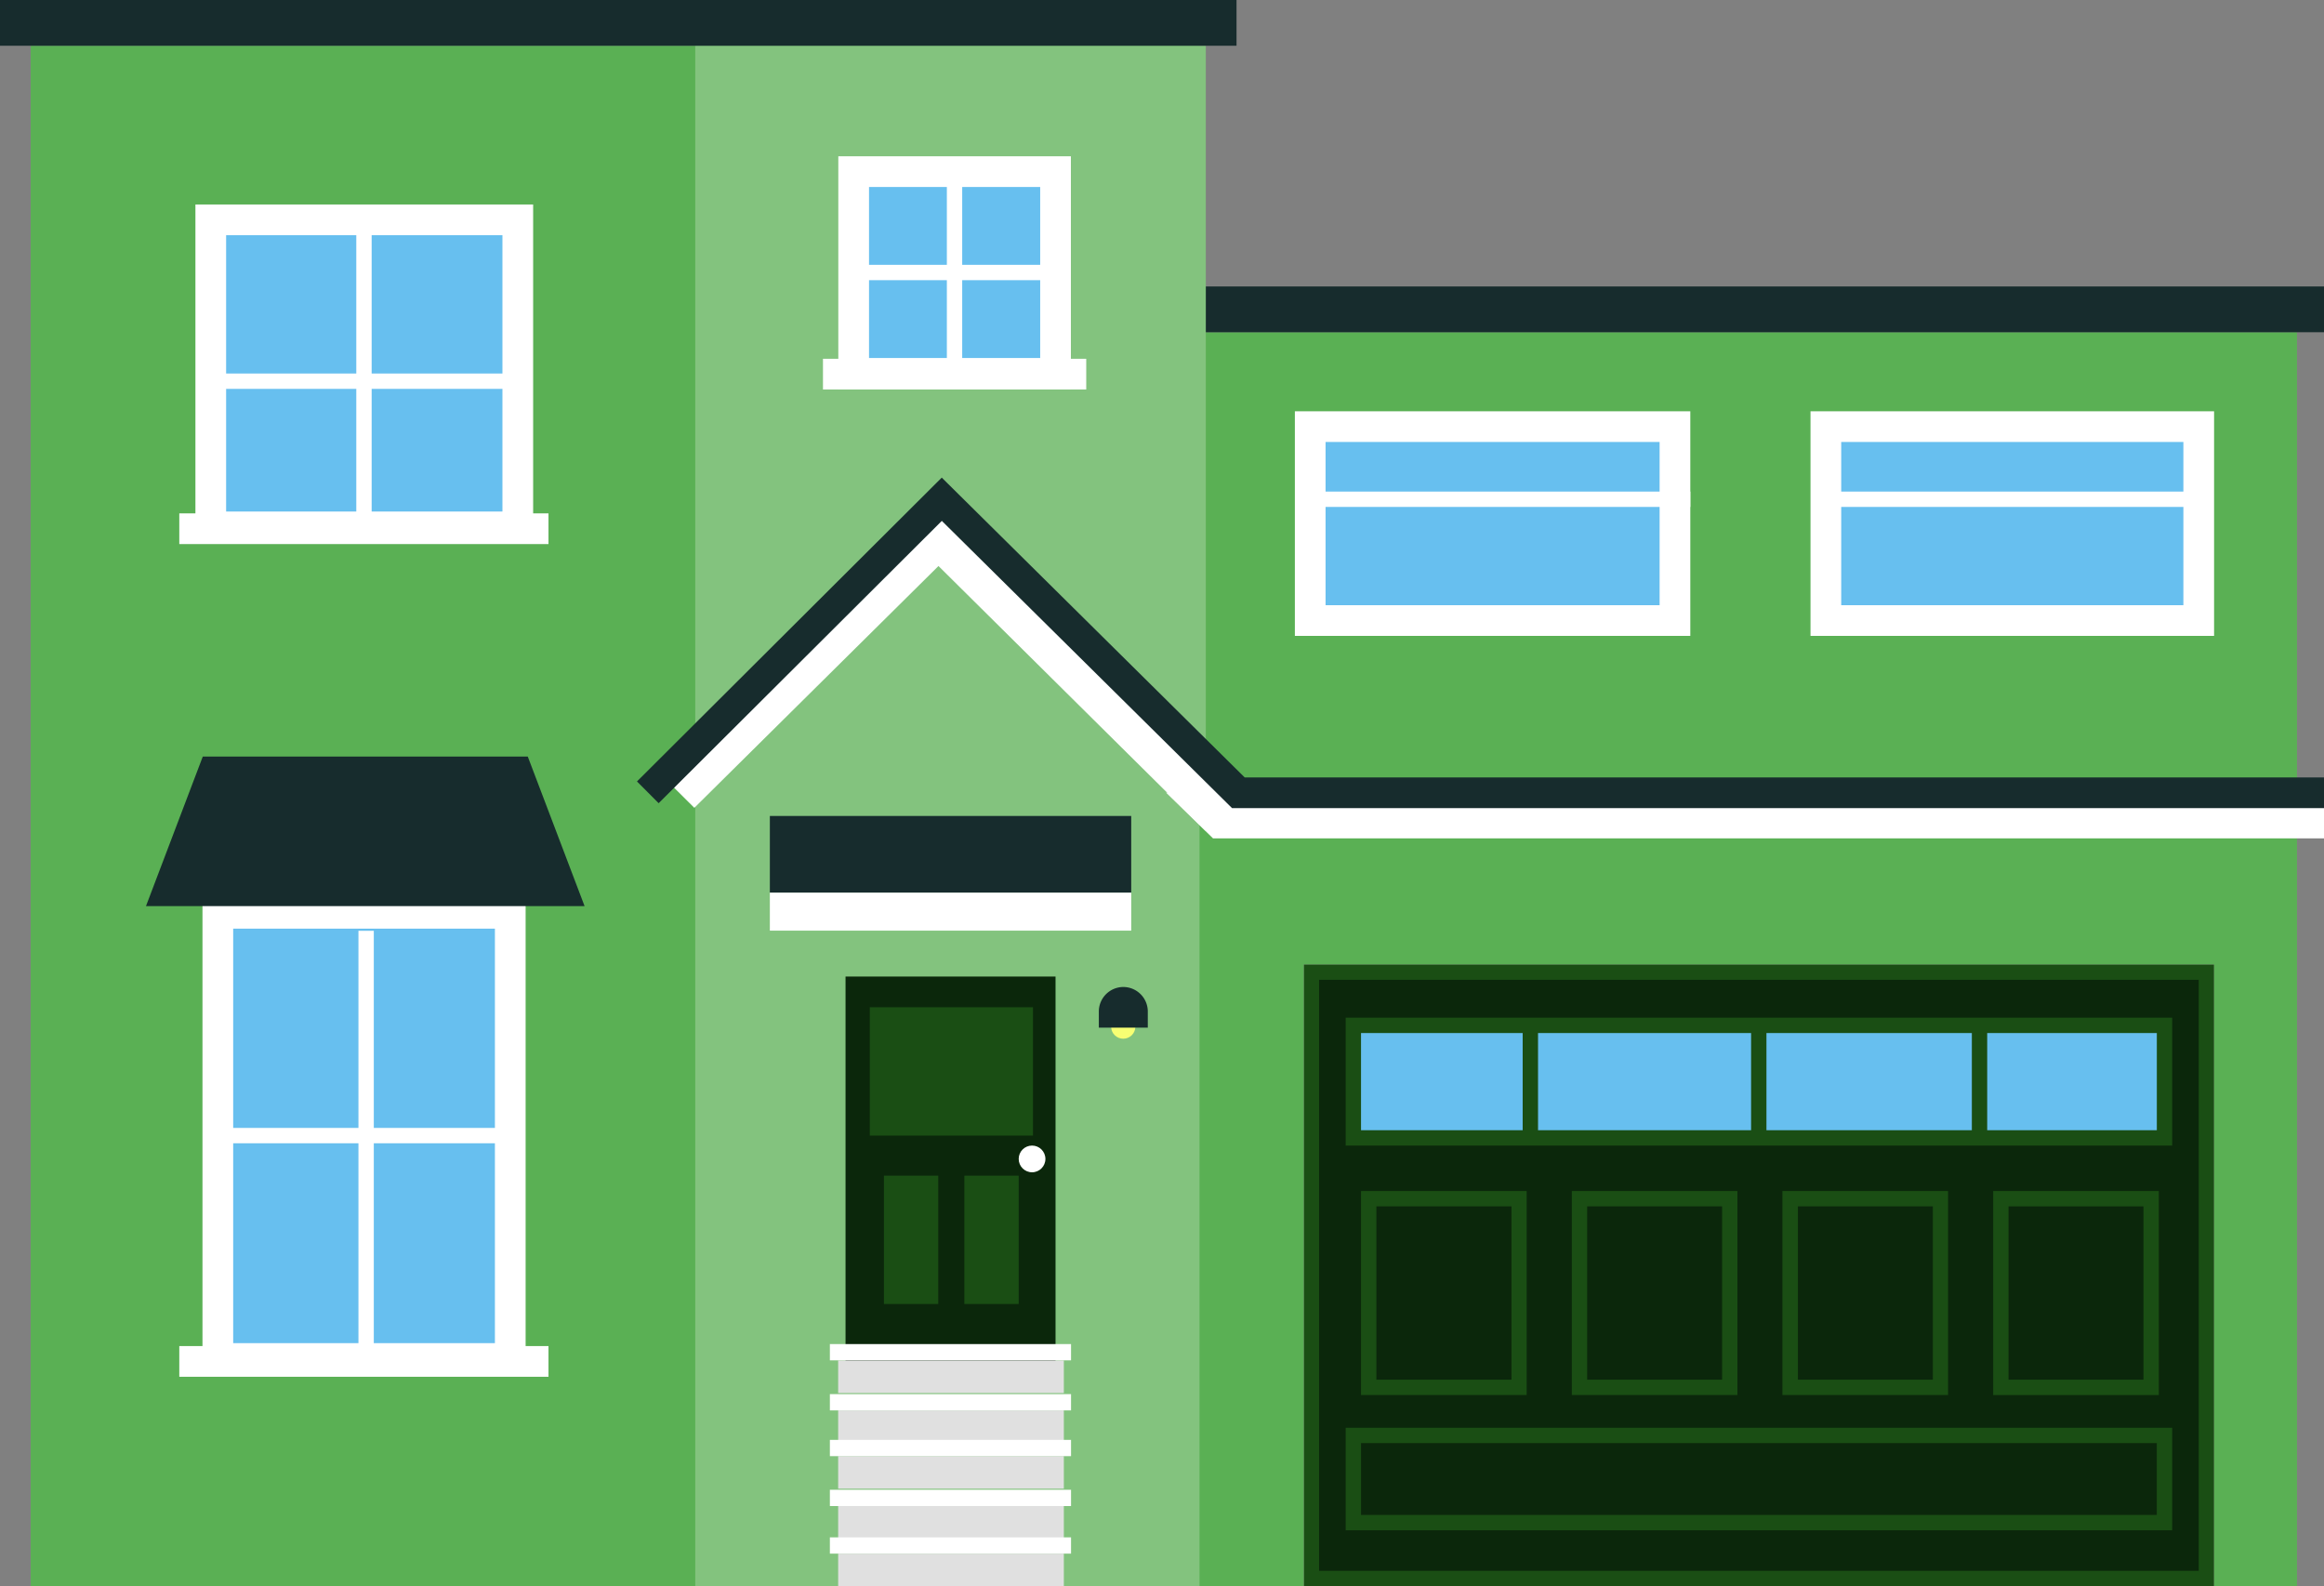 <svg id="myHouse_garageDoor" xmlns="http://www.w3.org/2000/svg" viewBox="0 0 151.39 103.32"><rect x="0" y="0" width="151.39" height="103.32" fill="#808080" stroke="none"/><defs><style>.cls-1{fill:#0b270b;}.cls-2{fill:#1a4e14;}.cls-3{fill:#67bfef;}.cls-10,.cls-11,.cls-12,.cls-4{fill:none;stroke-miterlimit:10;}.cls-4{stroke:#1a4e14;}.cls-5{fill:#5ab054;}.cls-6{fill:#172c2d;}.cls-7{fill:#fff;}.cls-8{fill:#83c37e;}.cls-9{fill:#e0e0e0;}.cls-10{stroke:#172c2d;}.cls-10,.cls-12{stroke-width:2px;}.cls-11,.cls-12{stroke:#fff;}.cls-13{fill:#f7ff73;}</style></defs><title>my_house</title><rect class="cls-1" x="85.43" y="63.32" width="58.3" height="39.5"/><path class="cls-2" d="M144.23,64.82v38.5H86.93V64.82h57.3m1-1H85.93v40.5h59.3V63.82h0Z" transform="translate(-1 -1)"/><rect class="cls-3" x="88.16" y="66.79" width="52.83" height="7.33"/><path class="cls-2" d="M141.5,68.29v6.33H89.66V68.29H141.5m1-1H88.66v8.33H142.5V67.29h0Z" transform="translate(-1 -1)"/><path class="cls-2" d="M141.5,95v4.68H89.66V95H141.5m1-1H88.66v6.68H142.5V94h0Z" transform="translate(-1 -1)"/><path class="cls-2" d="M99.46,79.58V90.87H90.66V79.58h8.79m1-1H89.66V91.87h10.79V78.58h0Z" transform="translate(-1 -1)"/><path class="cls-2" d="M113.18,79.58V90.87h-8.79V79.58h8.79m1-1H103.39V91.87h10.79V78.58h0Z" transform="translate(-1 -1)"/><path class="cls-2" d="M126.91,79.58V90.87h-8.79V79.58h8.79m1-1H117.11V91.87h10.79V78.58h0Z" transform="translate(-1 -1)"/><path class="cls-2" d="M140.63,79.58V90.87h-8.79V79.58h8.79m1-1H130.84V91.87h10.79V78.58h0Z" transform="translate(-1 -1)"/><line class="cls-4" x1="99.69" y1="73.97" x2="99.69" y2="67.08"/><line class="cls-4" x1="114.57" y1="73.97" x2="114.57" y2="67.08"/><line class="cls-4" x1="128.95" y1="73.97" x2="128.95" y2="67.08"/><rect class="cls-5" x="78.13" y="21.64" width="71.5" height="30.02"/><rect class="cls-6" x="78.13" y="18.66" width="73.26" height="2.98"/><rect class="cls-5" x="2" y="2.98" width="76.13" height="100.34"/><rect class="cls-3" x="14.19" y="59.49" width="19.06" height="28.96"/><path class="cls-7" d="M33.24,61.49v27H16.19v-27H33.24m2-2H14.19v31H35.24v-31h0Z" transform="translate(-1 -1)"/><polygon class="cls-6" points="34.38 49.28 13.21 49.28 9.51 59.02 16.2 59.02 31.38 59.02 38.08 59.02 34.38 49.28"/><rect class="cls-8" x="45.29" y="2.98" width="33.26" height="100.34"/><polygon class="cls-5" points="78.14 52.09 78.14 103.32 84.93 103.32 84.93 62.82 144.23 62.82 144.23 103.32 149.63 103.32 149.63 52.09 78.14 52.09"/><rect class="cls-6" width="80.55" height="2.98"/><rect class="cls-3" x="85.35" y="27.79" width="23.76" height="12.63"/><path class="cls-7" d="M109.11,29.79V40.42H87.35V29.79h21.76m2-2H85.35V42.42h25.76V27.79h0Z" transform="translate(-1 -1)"/><rect class="cls-3" x="118.94" y="27.79" width="24.29" height="12.63"/><path class="cls-7" d="M143.23,29.79V40.42H120.94V29.79h22.29m2-2H118.94V42.42h26.29V27.79h0Z" transform="translate(-1 -1)"/><polygon class="cls-7" points="151.39 54.61 79.02 54.61 75.96 51.63 151.39 51.63 151.39 54.61"/><polygon class="cls-7" points="78.54 54.12 59.37 35.12 61.2 33.31 80.36 52.31 78.54 54.12"/><polygon class="cls-7" points="45.23 52.62 62.9 35.12 61.07 33.31 43.41 50.81 45.23 52.62"/><rect class="cls-1" x="55.08" y="63.61" width="13.68" height="25.52"/><rect class="cls-9" x="54.6" y="88.62" width="14.7" height="2.12"/><rect class="cls-7" x="54.06" y="87.55" width="15.71" height="1.06"/><rect class="cls-9" x="54.6" y="91.87" width="14.7" height="2.12"/><rect class="cls-7" x="54.06" y="90.81" width="15.71" height="1.06"/><rect class="cls-9" x="54.6" y="94.85" width="14.7" height="2.12"/><rect class="cls-7" x="54.06" y="93.79" width="15.71" height="1.06"/><rect class="cls-9" x="54.6" y="98.1" width="14.7" height="2.12"/><rect class="cls-7" x="54.06" y="97.04" width="15.71" height="1.06"/><rect class="cls-9" x="54.6" y="101.2" width="14.7" height="2.12"/><rect class="cls-7" x="54.06" y="100.14" width="15.71" height="1.06"/><rect class="cls-7" x="50.15" y="58.14" width="23.54" height="2.48"/><rect class="cls-6" x="50.15" y="53.15" width="23.54" height="4.99"/><polyline class="cls-10" points="151.39 51.64 80.67 51.64 61.35 32.52 42.2 51.61"/><line class="cls-11" x1="23.85" y1="60.63" x2="23.85" y2="88.62"/><line class="cls-11" x1="14.86" y1="73.97" x2="32.73" y2="73.97"/><line class="cls-11" x1="84.93" y1="32.52" x2="110.11" y2="32.52"/><line class="cls-11" x1="118.69" y1="32.52" x2="143.87" y2="32.52"/><rect class="cls-3" x="13.7" y="14.32" width="20.03" height="20.03"/><path class="cls-7" d="M33.73,16.32v18h-18v-18h18m2-2h-22v22h22v-22h0Z" transform="translate(-1 -1)"/><rect class="cls-3" x="55.61" y="11.18" width="13.14" height="13.14"/><path class="cls-7" d="M68.76,13.18V24.32H57.61V13.18H68.76m2-2H55.61V26.32H70.76V11.18h0Z" transform="translate(-1 -1)"/><line class="cls-11" x1="23.71" y1="14.3" x2="23.71" y2="35.35"/><line class="cls-11" x1="34.24" y1="24.83" x2="13.19" y2="24.83"/><line class="cls-11" x1="68.29" y1="17.75" x2="56.08" y2="17.75"/><line class="cls-11" x1="62.18" y1="23.85" x2="62.18" y2="11.64"/><line class="cls-12" x1="11.68" y1="34.44" x2="35.73" y2="34.44"/><line class="cls-12" x1="11.68" y1="88.68" x2="35.73" y2="88.68"/><line class="cls-12" x1="53.61" y1="24.37" x2="70.76" y2="24.37"/><circle class="cls-13" cx="73.17" cy="66.87" r="0.79"/><path class="cls-6" d="M73.17,64.29h0a1.6,1.6,0,0,1,1.6,1.6v1.05a0,0,0,0,1,0,0H71.58a0,0,0,0,1,0,0V65.88A1.6,1.6,0,0,1,73.17,64.29Z"/><rect class="cls-2" x="56.66" y="65.61" width="10.63" height="8.36"/><rect class="cls-2" x="57.58" y="76.58" width="3.54" height="8.36"/><rect class="cls-2" x="62.82" y="76.58" width="3.54" height="8.36"/><circle class="cls-7" cx="67.23" cy="75.49" r="0.87"/></svg>